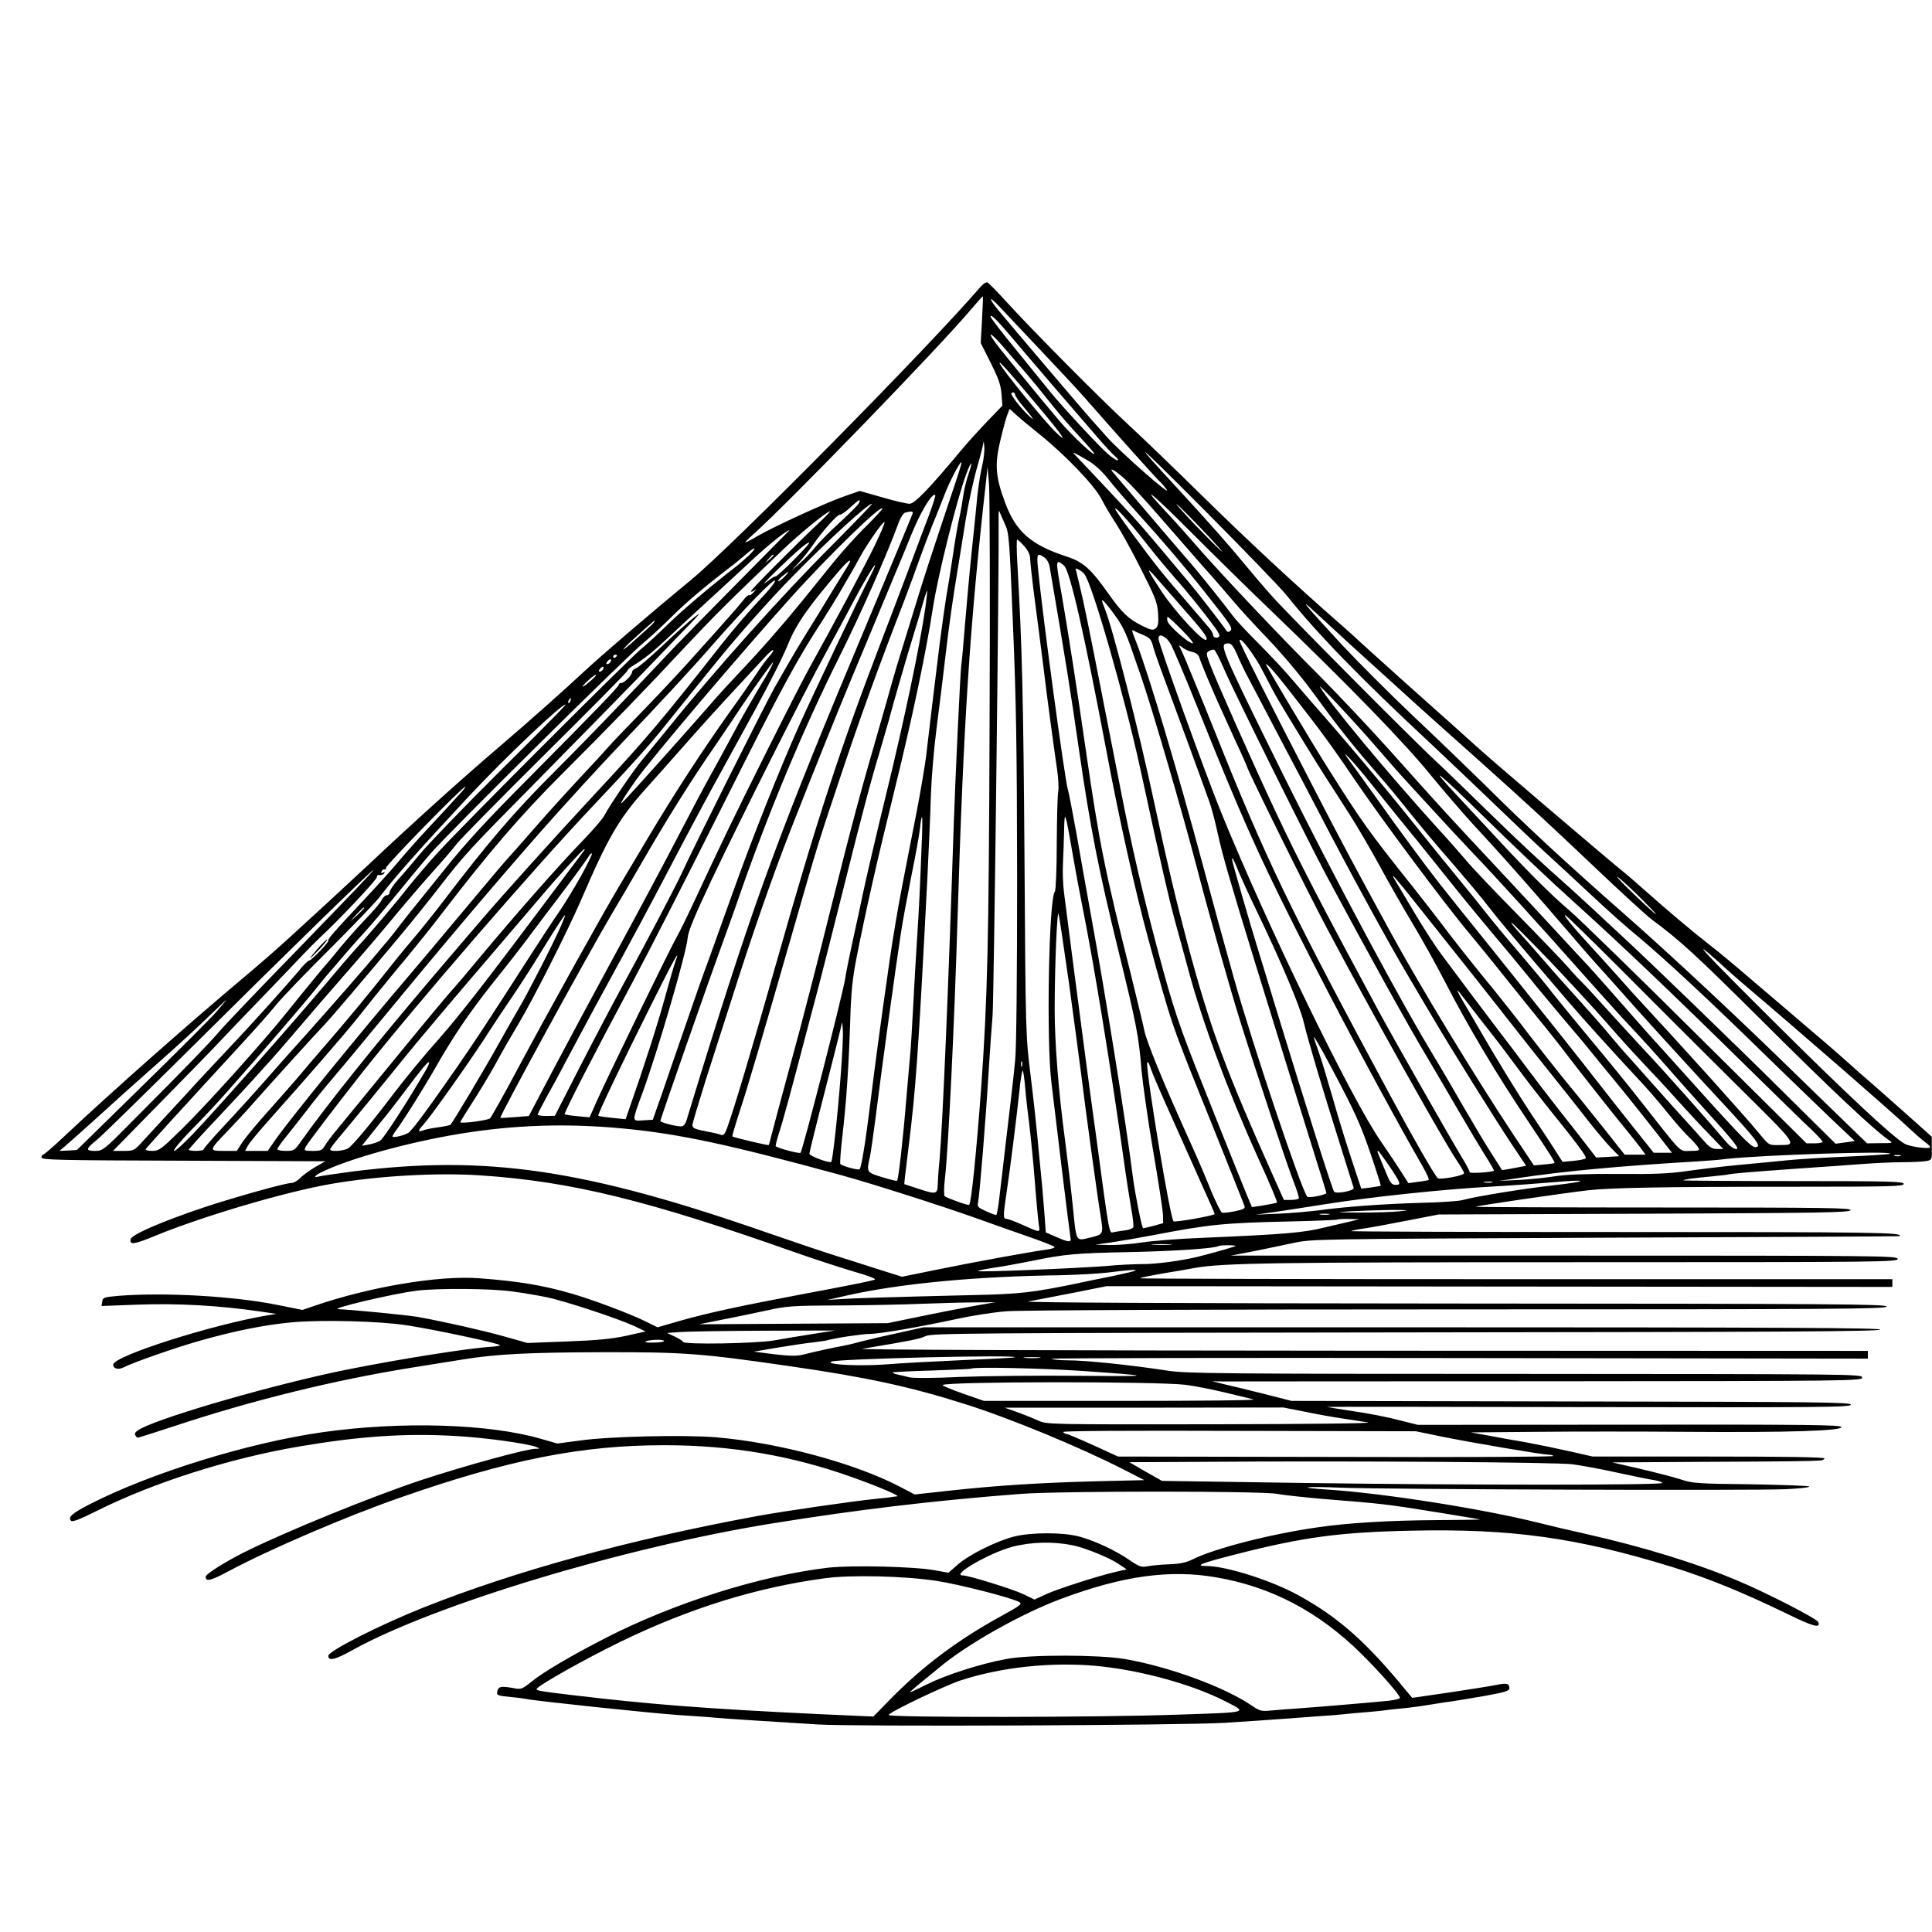 <?xml version="1.0" standalone="no"?>
<!DOCTYPE svg PUBLIC "-//W3C//DTD SVG 20010904//EN"
 "http://www.w3.org/TR/2001/REC-SVG-20010904/DTD/svg10.dtd">
<svg version="1.0" xmlns="http://www.w3.org/2000/svg"
 width="1024pt" height="1024pt" viewBox="0 0 1024 1024"
 preserveAspectRatio="xMidYMid meet">

<g transform="translate(0,1024) scale(0.1,-0.1)"
fill="#000000" stroke="none">
<path d="M5199 8722 c-278 -324 -1319 -1378 -1538 -1557 -196 -161 -474 -399
-566 -485 -94 -88 -296 -268 -445 -395 -203 -173 -471 -415 -715 -645 -44 -41
-129 -120 -190 -176 -60 -55 -153 -140 -205 -188 -52 -48 -162 -145 -245 -214
-309 -260 -690 -597 -946 -837 -61 -58 -116 -105 -120 -105 -5 0 -9 -7 -9 -15
0 -13 93 -15 753 -17 l752 -3 -55 -31 c-30 -18 -66 -44 -79 -58 -14 -14 -34
-26 -46 -26 -32 0 -293 -73 -460 -128 -232 -78 -389 -146 -393 -171 -5 -31 19
-27 133 20 254 104 688 232 930 274 247 43 567 61 795 45 479 -32 887 -133
1665 -408 94 -33 231 -78 305 -100 87 -25 128 -41 115 -45 -38 -11 -171 -37
-385 -77 -318 -60 -500 -99 -640 -139 l-125 -36 -65 32 c-86 42 -283 116 -395
148 -150 43 -274 64 -486 80 -213 16 -578 -45 -875 -147 l-61 -21 -129 26
c-233 47 -594 68 -844 49 -79 -7 -85 -9 -88 -30 l-4 -24 189 7 c214 8 434 -4
658 -37 l80 -12 -50 -8 c-299 -51 -815 -216 -815 -261 0 -22 28 -29 58 -13 49
25 274 104 402 140 183 52 338 83 483 97 159 15 474 7 617 -16 154 -24 490
-96 490 -105 0 -3 -19 -6 -43 -8 -124 -7 -499 -67 -777 -123 -369 -75 -941
-239 -1082 -310 -25 -13 -36 -24 -32 -34 4 -8 10 -15 14 -15 4 0 90 27 190 60
416 138 847 244 1255 310 105 17 231 37 281 45 172 28 349 37 734 38 433 1
527 -6 995 -74 404 -58 637 -108 930 -201 235 -74 609 -228 845 -349 l105 -54
-255 -6 c-298 -8 -524 -22 -779 -50 l-183 -20 -78 41 c-243 126 -644 234 -975
262 -168 14 -564 5 -720 -17 l-121 -16 -87 25 c-276 80 -741 94 -1157 35 -395
-56 -910 -216 -1233 -381 -97 -50 -119 -70 -100 -89 7 -7 51 10 134 52 302
151 706 280 1079 343 319 54 558 70 822 55 154 -8 385 -40 432 -59 19 -8 18
-9 -8 -9 -52 -2 -369 -89 -601 -165 -262 -87 -719 -273 -940 -383 -103 -52
-205 -116 -205 -130 0 -28 26 -22 123 30 215 115 625 291 907 389 577 202 962
278 1401 278 356 0 677 -55 1000 -171 137 -49 252 -98 234 -100 -5 0 -17 -2
-25 -3 -8 -2 -46 -6 -85 -10 -121 -12 -495 -66 -635 -92 -677 -125 -1277 -290
-1765 -484 -229 -91 -505 -231 -505 -256 0 -30 37 -21 128 30 432 240 1441
545 2222 671 458 74 863 122 1320 157 210 16 1278 16 1360 0 30 -6 141 -18
245 -27 315 -25 339 -28 605 -71 118 -19 219 -36 224 -37 4 -2 -97 -3 -226 -4
-248 -1 -481 -15 -640 -39 -250 -36 -544 -112 -659 -170 -33 -16 -66 -23 -119
-25 -40 -1 -92 -6 -114 -10 -37 -7 -46 -4 -99 32 -72 50 -182 102 -267 125
-87 23 -252 23 -345 0 -94 -24 -239 -96 -299 -149 l-49 -43 -71 13 c-107 20
-441 28 -566 14 -357 -42 -810 -184 -1175 -370 -187 -96 -332 -181 -399 -235
-47 -38 -54 -41 -91 -34 -66 12 -82 10 -88 -12 -7 -26 -4 -27 73 -35 36 -3 72
-8 80 -10 35 -9 658 -75 805 -85 88 -6 180 -12 205 -15 43 -4 241 -17 535 -35
192 -12 1949 -5 2160 9 94 6 233 15 310 21 77 6 174 13 215 16 41 2 91 7 110
9 19 2 69 7 110 10 41 3 86 8 100 10 14 2 54 7 90 10 36 3 103 12 150 20 47 8
103 16 125 19 22 3 97 16 168 28 105 19 127 26 127 40 0 25 -13 29 -67 18 -26
-6 -138 -23 -248 -40 l-200 -29 -30 36 c-213 260 -360 390 -570 506 -144 80
-386 157 -493 157 -64 0 -22 16 163 63 352 90 547 116 920 124 536 12 880 -36
1387 -192 190 -59 376 -135 611 -249 139 -68 178 -78 164 -43 -6 17 -270 153
-422 217 -219 93 -500 180 -810 250 -77 17 -192 44 -255 60 -293 73 -818 156
-1115 175 -169 11 -121 18 70 10 228 -9 2187 -16 2358 -8 70 3 127 9 127 14 0
4 -138 9 -307 12 -285 3 -313 5 -375 26 -37 12 -134 37 -215 56 l-148 34 490
3 c441 2 538 3 613 7 12 1 22 6 22 11 0 7 -211 10 -614 10 l-614 0 -128 29
c-71 16 -174 37 -229 47 -55 9 -143 25 -195 35 l-95 17 350 3 c193 2 548 2
790 0 542 -4 825 5 825 25 0 12 -160 14 -1122 13 l-1123 -1 -100 25 c-55 15
-163 36 -240 47 -77 12 -141 22 -142 23 -1 1 624 1 1388 -1 1232 -2 1389 -1
1389 13 0 13 -169 15 -1482 17 l-1483 3 -145 37 c-80 20 -174 43 -210 51 l-65
16 55 -1 c30 0 805 1 1723 1 1619 1 1667 2 1667 20 0 18 -51 18 -1787 19
-1593 0 -1799 2 -1893 17 -203 31 -434 55 -532 55 -40 0 -78 4 -85 8 -6 4 965
6 2158 4 l2169 -3 0 21 0 20 -2692 1 c-1633 1 -2671 5 -2638 10 253 42 309 53
335 67 28 16 224 17 2545 20 1994 2 2515 5 2515 15 0 9 -524 12 -2535 12
l-2535 0 -130 -29 c-71 -15 -161 -36 -200 -46 -38 -11 -83 -21 -100 -24 -36
-6 -143 -29 -205 -45 -35 -9 -70 -9 -155 1 l-110 14 130 22 c72 12 155 24 185
27 30 4 62 8 70 10 43 13 191 35 230 35 53 0 266 37 465 80 77 17 194 35 260
40 69 6 1076 10 2393 10 2013 0 2272 2 2272 15 0 13 -263 15 -2302 16 -1502 1
-2284 5 -2248 11 30 5 136 26 235 45 l180 36 2083 -2 2082 -2 0 20 0 21 -1997
0 c-1098 0 -1994 2 -1991 5 2 3 56 14 119 25 63 10 141 24 174 30 150 26 422
30 2038 30 1603 0 1688 1 1685 18 -3 16 -95 17 -1769 17 l-1766 0 116 22 c64
13 161 33 216 45 100 21 104 21 1655 28 855 3 1556 7 1558 8 22 20 -125 22
-1455 22 -801 0 -1454 2 -1452 5 3 2 34 9 70 14 35 5 138 24 229 42 l165 32
1090 4 c941 4 1090 6 1093 19 3 12 -129 14 -994 14 -549 0 -995 2 -993 4 5 5
458 71 594 87 124 14 392 19 1113 19 493 0 562 2 562 15 0 13 -72 15 -587 15
-322 0 -584 2 -582 4 5 5 64 13 154 21 39 4 77 8 85 10 20 5 99 12 365 31 121
8 274 19 340 24 66 5 163 10 216 10 53 0 111 3 128 6 31 6 31 7 30 68 l0 61
-140 125 c-77 69 -166 147 -197 174 -31 26 -77 67 -102 90 -25 23 -121 107
-215 186 -93 80 -235 201 -315 269 -80 69 -172 145 -205 170 -84 65 -235 192
-340 286 -49 44 -112 98 -140 120 -27 22 -110 92 -184 155 -74 63 -183 156
-241 205 -176 150 -300 257 -369 320 -36 33 -127 114 -201 180 -74 66 -137
122 -140 125 -3 3 -48 43 -100 90 -52 47 -117 106 -145 131 -27 26 -70 64 -94
85 -243 212 -502 453 -746 693 -132 130 -303 295 -380 366 -154 142 -514 505
-652 657 -48 53 -93 98 -99 101 -7 3 -22 -7 -35 -21z m6 -176 l-7 -124 52
-103 c41 -82 54 -117 58 -166 l5 -63 -79 -82 c-44 -46 -104 -112 -134 -148
-175 -210 -252 -290 -279 -290 -15 0 -80 15 -145 34 l-119 34 -86 -30 c-99
-35 -374 -161 -461 -212 -33 -20 -60 -33 -60 -30 0 2 17 19 37 37 172 151 988
993 1157 1194 34 40 63 72 65 73 2 0 0 -56 -4 -124z m310 -162 c94 -99 200
-213 236 -254 175 -200 378 -426 393 -439 9 -8 27 -28 39 -45 34 -48 -250 202
-318 280 -33 37 -67 75 -75 84 -16 16 -425 497 -497 584 -57 69 -54 83 5 20
26 -28 124 -132 217 -230z m-151 66 c39 -47 139 -163 221 -259 83 -96 184
-213 226 -262 41 -48 86 -97 100 -108 13 -11 19 -20 12 -21 -6 0 -29 15 -50
33 -43 36 -246 255 -308 332 -22 27 -102 125 -177 218 -76 92 -138 173 -138
179 0 16 33 -16 114 -112z m76 -190 c26 -30 85 -102 131 -160 46 -58 117 -139
157 -181 39 -42 72 -80 72 -84 0 -15 -120 98 -183 172 -100 118 -266 321 -320
389 -73 93 -56 95 24 2 39 -46 93 -108 119 -138z m71 -184 c124 -148 154 -194
83 -125 -56 54 -274 320 -294 360 -15 30 47 -39 211 -235z m-131 73 c0 -7 19
-35 43 -63 59 -70 68 -87 20 -40 -38 38 -83 96 -83 108 0 3 5 6 10 6 6 0 10
-5 10 -11z m130 -211 c139 -112 291 -271 328 -343 17 -33 51 -91 77 -130 25
-38 85 -146 132 -240 76 -150 87 -177 91 -235 3 -53 1 -68 -12 -80 -15 -12
-24 -10 -70 12 -75 37 -109 69 -185 177 -90 127 -131 163 -217 191 -190 62
-270 132 -327 287 -51 137 -56 201 -24 333 14 58 30 118 37 134 l11 29 32 -29
c18 -17 75 -64 127 -106z m1309 -853 c162 -203 389 -437 767 -789 82 -77 205
-194 274 -260 161 -155 289 -277 365 -346 33 -30 119 -109 190 -176 143 -133
191 -175 280 -249 140 -118 367 -329 680 -635 110 -107 258 -250 328 -317
l128 -121 -51 -7 -51 -7 -277 274 c-265 263 -725 707 -862 833 -35 33 -101 94
-145 135 -44 41 -99 91 -120 110 -146 129 -275 249 -450 420 -110 108 -229
223 -265 256 -110 101 -783 778 -866 872 -44 49 -108 124 -144 168 -88 107
-191 223 -340 385 -282 305 -254 284 115 -86 213 -214 413 -421 444 -460z
m-1613 688 c-8 -32 -20 -105 -26 -163 -5 -58 -19 -190 -30 -295 -11 -104 -26
-275 -35 -380 -8 -104 -17 -203 -20 -220 -5 -34 -31 -583 -40 -845 -29 -889
-58 -1574 -75 -1775 -6 -60 -10 -121 -10 -135 -1 -49 -10 -51 -95 -23 -44 14
-81 27 -82 27 -1 1 9 87 22 191 39 312 52 494 100 1425 8 162 17 365 19 450 3
85 16 243 30 350 14 107 37 294 51 415 14 121 39 297 55 390 15 94 38 233 50
310 13 77 38 193 56 258 19 65 35 128 36 140 1 12 3 3 5 -20 2 -22 -3 -67 -11
-100z m557 28 c39 -23 77 -57 115 -105 31 -39 97 -116 147 -171 138 -152 261
-297 366 -430 134 -169 144 -184 130 -198 -8 -8 -14 -8 -19 -2 -33 48 -160
211 -199 257 -26 31 -93 110 -147 175 -134 159 -135 160 -463 507 -12 13 5 5
70 -33z m-673 -38 c-4 -16 -47 -145 -95 -288 -48 -143 -104 -316 -125 -385
-21 -69 -58 -190 -83 -270 -25 -80 -52 -170 -60 -200 -8 -30 -40 -143 -71
-250 -92 -317 -139 -490 -255 -955 -60 -242 -133 -525 -161 -630 -93 -342
-132 -489 -148 -550 -8 -33 -16 -62 -18 -64 -3 -3 -182 39 -193 46 -1 1 15 57
37 125 47 142 117 381 296 1003 117 408 119 416 240 777 102 306 199 575 342
943 25 66 61 163 79 215 19 52 49 133 68 180 20 47 47 117 62 155 24 64 81
175 90 175 2 0 0 -12 -5 -27z m42 -40 c-11 -32 -23 -83 -27 -113 -4 -30 -13
-83 -21 -117 -8 -34 -23 -124 -34 -200 -11 -76 -27 -174 -35 -218 -7 -44 -23
-156 -35 -250 -29 -236 -59 -483 -71 -590 -6 -49 -28 -180 -49 -290 -22 -110
-57 -292 -79 -405 -22 -113 -51 -286 -65 -385 -50 -350 -76 -542 -101 -745
-27 -219 -49 -358 -59 -367 -7 -7 -95 17 -102 28 -3 5 2 69 10 141 22 185 34
368 42 608 5 167 12 232 35 350 51 257 105 496 202 890 90 364 166 725 202
960 26 170 129 583 178 712 28 74 35 67 9 -9z m113 -1318 c-4 -1160 -11 -1462
-45 -1935 -25 -340 -52 -605 -63 -616 -5 -5 -118 36 -130 46 -5 4 -4 50 2 101
17 144 49 798 66 1364 32 1057 66 1573 153 2340 l6 60 8 -90 c4 -49 6 -621 3
-1270z m718 1295 c30 -27 107 -111 173 -187 65 -75 171 -196 234 -268 64 -71
140 -159 170 -195 30 -36 111 -124 181 -197 69 -72 173 -195 230 -273 135
-185 212 -282 323 -410 51 -58 117 -136 148 -175 118 -147 166 -204 288 -345
69 -80 150 -176 179 -215 49 -64 157 -193 415 -494 97 -113 221 -250 379 -420
43 -45 113 -126 156 -180 43 -53 95 -112 116 -131 20 -19 41 -43 46 -52 9 -16
4 -18 -43 -18 -60 0 -34 -26 -263 265 -60 77 -177 221 -260 320 -82 99 -175
212 -205 250 -29 39 -106 131 -169 205 -64 74 -150 177 -191 230 -41 52 -114
142 -162 200 -48 58 -143 176 -212 262 -145 183 -400 485 -541 643 -11 13 -56
65 -100 116 -43 52 -127 141 -185 199 -58 58 -119 123 -135 145 -49 66 -185
236 -246 305 -45 52 -169 196 -387 453 -31 36 9 15 61 -33z m772 -695 c415
-399 714 -706 857 -884 50 -61 158 -187 213 -247 6 -6 51 -55 101 -110 100
-109 261 -293 399 -454 103 -120 130 -151 201 -229 28 -31 68 -76 90 -101 83
-95 345 -383 506 -556 213 -229 240 -264 201 -264 -24 0 -80 59 -498 525 -50
54 -103 115 -120 134 -100 114 -279 317 -285 321 -3 3 -62 66 -130 140 -68 74
-217 234 -330 355 -246 262 -309 331 -567 620 -108 121 -280 303 -382 406
-207 206 -537 556 -656 694 -43 50 -103 117 -134 150 -169 179 -112 138 91
-65 129 -129 328 -325 443 -435z m-1810 508 c-21 -54 -70 -186 -110 -293 -40
-107 -108 -285 -150 -395 -211 -550 -338 -939 -545 -1670 -137 -484 -230 -794
-266 -893 -12 -33 -20 -42 -33 -37 -9 4 -38 11 -66 16 -73 14 -85 19 -85 36 0
9 32 115 70 237 39 121 96 300 127 396 117 369 226 683 323 930 133 339 244
614 334 830 59 140 125 300 148 355 23 55 56 134 73 175 18 41 56 135 86 208
48 119 111 223 126 208 3 -2 -12 -49 -32 -103z m-374 58 c-6 -10 -52 -56 -102
-102 -51 -46 -108 -104 -128 -129 -20 -25 -56 -63 -81 -85 l-45 -39 41 44 c23
25 55 66 73 92 45 67 131 164 143 160 6 -1 30 15 54 38 48 44 60 50 45 21z
m1924 -251 c16 -19 -27 21 -94 90 -68 69 -132 139 -144 155 -23 33 194 -190
238 -245z m-2068 27 c-263 -263 -617 -658 -866 -967 -56 -69 -119 -145 -139
-170 -44 -52 -171 -239 -197 -289 -9 -19 -59 -77 -110 -130 -132 -136 -354
-388 -565 -641 -52 -63 -113 -135 -136 -160 -45 -51 -148 -175 -404 -488 -96
-118 -192 -234 -213 -260 -21 -25 -45 -58 -55 -74 -14 -25 -22 -28 -65 -28
-46 0 -47 1 -36 23 13 23 150 203 298 391 277 351 899 1070 1216 1406 199 210
307 330 386 429 105 131 253 314 299 370 105 128 276 320 379 424 190 194 401
387 423 387 4 0 -93 -100 -215 -223z m1676 4 c45 -58 111 -136 145 -175 58
-64 147 -174 214 -265 14 -20 24 -39 21 -43 -7 -13 -33 -9 -33 5 0 8 -8 23
-17 34 -10 12 -38 45 -63 74 -25 29 -63 74 -85 99 -95 109 -136 160 -231 288
-56 74 -109 149 -119 166 -24 45 68 -55 168 -183z m-1490 102 c-50 -48 -124
-131 -167 -183 -42 -52 -122 -151 -178 -220 -112 -137 -222 -262 -339 -385
-42 -44 -105 -113 -140 -154 -104 -120 -422 -476 -467 -521 -26 -27 6 27 68
114 87 122 554 671 829 977 197 218 465 479 478 465 3 -3 -35 -44 -84 -93z
m732 12 c23 -48 25 -69 44 -540 17 -395 21 -655 22 -1345 0 -510 -4 -895 -10
-955 -10 -103 -16 -156 -51 -450 -11 -93 -25 -216 -32 -272 -6 -57 -14 -103
-18 -103 -4 0 -29 9 -55 21 -42 19 -46 23 -41 47 8 35 42 455 56 692 6 102 16
237 21 300 7 90 35 2390 32 2630 -1 30 1 48 4 40 3 -8 15 -37 28 -65z m-980 8
c-130 -122 -365 -358 -365 -367 0 -4 8 -2 18 5 14 11 14 10 -2 -8 -10 -13 -22
-20 -26 -18 -4 3 -18 -9 -31 -27 -24 -31 -100 -117 -299 -338 -57 -63 -165
-178 -240 -255 -75 -77 -157 -162 -181 -190 -24 -27 -73 -81 -110 -120 -36
-38 -90 -97 -120 -130 -30 -33 -56 -62 -59 -65 -3 -3 -55 -61 -115 -130 -60
-69 -112 -127 -115 -130 -7 -6 -120 -139 -301 -356 -65 -78 -162 -194 -216
-257 -285 -334 -644 -775 -724 -889 l-40 -58 -60 0 -60 0 15 28 c8 15 63 81
123 148 178 199 382 434 443 510 14 17 61 75 104 130 44 54 121 149 172 209
50 61 134 165 185 232 254 331 419 522 640 743 250 250 426 431 663 685 146
155 221 230 505 501 90 86 235 204 250 204 3 0 -21 -26 -54 -57z m492 45 c-16
-42 -145 -350 -234 -563 -471 -1120 -598 -1466 -893 -2420 -34 -110 -66 -215
-71 -232 -7 -23 -17 -33 -30 -33 -29 0 -109 21 -109 29 0 9 260 753 320 916
28 77 72 198 96 269 153 440 340 889 531 1271 117 235 250 535 317 717 9 26
25 49 34 51 32 9 44 7 39 -5z m-201 -170 c-51 -105 -223 -427 -346 -648 -29
-52 -135 -259 -235 -460 -163 -326 -224 -452 -393 -815 -26 -55 -58 -120 -72
-145 -36 -62 -378 -765 -426 -874 l-39 -88 -64 6 c-35 3 -66 8 -68 10 -6 5
156 320 359 699 83 155 304 588 491 962 307 613 377 742 522 965 23 36 62 99
86 140 24 41 51 89 61 105 10 17 29 51 43 77 39 73 129 202 133 190 2 -6 -22
-61 -52 -124z m-711 -181 c-143 -144 -307 -312 -365 -372 -58 -61 -181 -192
-275 -290 -93 -98 -247 -256 -341 -350 -217 -216 -354 -376 -597 -695 -48 -63
-119 -151 -157 -196 -38 -44 -97 -116 -131 -160 -98 -124 -234 -289 -339 -409
-52 -60 -118 -137 -145 -170 -28 -33 -97 -111 -154 -175 -57 -63 -117 -136
-135 -162 l-31 -48 -68 0 c-82 0 -81 1 20 106 37 39 100 106 138 150 100 113
334 371 375 413 34 36 187 215 405 476 61 73 151 185 202 251 136 175 159 200
494 539 283 287 547 556 699 715 34 36 94 98 134 139 58 61 63 68 26 40 -24
-19 -99 -85 -165 -148 -66 -62 -130 -117 -142 -122 -13 -5 -23 -14 -23 -21 0
-16 -41 -58 -57 -58 -7 0 -13 -4 -13 -8 0 -11 -105 -120 -479 -497 -224 -225
-335 -346 -446 -485 -82 -102 -160 -199 -174 -216 -14 -17 -44 -55 -66 -84
-22 -29 -49 -63 -60 -76 -11 -12 -36 -42 -55 -65 -52 -63 -237 -275 -379 -434
-69 -77 -138 -153 -152 -170 -94 -108 -217 -244 -296 -328 -51 -55 -93 -103
-93 -108 0 -5 -18 -9 -40 -9 -22 0 -40 3 -40 6 0 3 66 77 148 163 81 86 186
199 232 251 96 106 100 111 206 235 86 101 132 154 295 341 63 72 141 164 174
204 94 114 192 228 266 310 37 41 83 95 102 120 20 25 230 239 468 475 239
237 434 434 434 439 0 5 12 16 26 25 64 39 109 75 176 138 40 37 136 127 214
198 79 72 190 175 248 229 81 76 181 156 196 156 0 0 -117 -118 -260 -263z
m1504 178 c20 -23 31 -46 31 -66 0 -16 11 -116 25 -222 14 -105 34 -263 45
-349 20 -168 53 -410 73 -548 7 -47 9 -98 6 -115 -4 -16 -7 -140 -8 -276 0
-139 -5 -249 -10 -255 -32 -32 -46 -793 -18 -1014 8 -69 34 -278 56 -465 23
-187 43 -348 45 -357 6 -24 -11 -23 -76 6 l-55 24 -7 97 c-4 53 -9 113 -11
134 -2 20 -11 113 -20 206 -8 94 -27 269 -42 390 -27 219 -27 222 -33 1165 -6
840 -12 1104 -38 1558 -4 67 -4 122 -1 122 4 0 21 -16 38 -35z m-1224 -75
c-49 -49 -91 -87 -94 -85 -2 3 -25 -11 -50 -31 -25 -20 -3 6 50 57 104 102
171 159 178 153 3 -3 -35 -45 -84 -94z m-234 28 c-18 -17 -47 -43 -65 -57
-142 -110 -286 -232 -366 -310 -52 -51 -115 -109 -140 -129 -63 -51 -954 -943
-1076 -1077 -55 -60 -126 -144 -159 -185 -66 -85 -208 -252 -271 -320 -23 -25
-95 -108 -160 -186 -181 -215 -607 -697 -714 -807 -52 -54 -96 -93 -98 -87 -3
7 40 58 95 114 55 55 140 146 189 202 174 196 402 460 469 544 37 47 71 87 74
90 3 3 29 32 56 65 28 33 82 95 122 138 40 44 116 134 170 200 54 67 137 167
184 222 98 113 1043 1048 1132 1120 32 26 100 89 150 139 78 77 171 156 324
273 15 12 46 37 68 56 49 43 61 39 16 -5z m129 -1 c0 -2 -10 -12 -22 -23 l-23
-19 19 23 c18 21 26 27 26 19z m1436 -12 c12 -8 24 -29 27 -47 78 -454 115
-685 156 -973 60 -414 104 -637 210 -1069 93 -379 107 -448 121 -626 7 -74 34
-268 62 -430 28 -162 51 -315 52 -339 l1 -44 -50 -14 c-27 -7 -53 -13 -56 -13
-7 0 -43 182 -55 275 -32 260 -150 994 -219 1370 -24 132 -60 334 -80 450 -21
115 -41 219 -45 230 -14 37 -135 927 -159 1178 -7 71 -2 79 35 52z m-1043 -45
c-10 -16 -48 -78 -84 -137 -36 -60 -103 -169 -149 -243 -46 -74 -115 -194
-155 -265 -64 -116 -431 -850 -490 -980 -30 -66 -200 -390 -310 -590 -48 -88
-150 -281 -226 -429 l-138 -270 -45 -1 c-25 0 -46 3 -46 8 0 4 20 42 43 85 24
42 75 136 112 207 38 72 109 204 158 295 215 394 271 499 392 730 127 242 192
364 295 550 101 184 124 226 167 305 82 153 131 250 163 328 43 104 109 197
274 389 46 53 67 63 39 18z m1146 3 c32 -27 107 -357 230 -1008 62 -331 149
-721 214 -960 133 -488 116 -437 349 -1015 87 -217 161 -402 164 -412 5 -13
-5 -18 -51 -28 -31 -6 -62 -10 -68 -7 -7 3 -33 56 -59 118 -25 63 -66 159 -91
214 -107 238 -142 318 -196 450 -32 77 -61 158 -65 180 -4 22 -37 157 -72 300
-140 559 -167 695 -239 1190 -43 301 -100 667 -129 830 -32 179 -32 185 13
148z m-1028 -60 c-48 -90 -295 -610 -373 -783 -105 -234 -257 -617 -352 -885
-47 -132 -106 -296 -131 -365 -26 -69 -80 -222 -120 -340 -41 -118 -97 -280
-124 -360 l-51 -145 -51 -3 c-61 -4 -61 -11 -5 142 82 223 235 748 241 826 2
32 37 117 126 305 156 329 487 988 609 1210 51 94 113 208 137 255 57 108 117
209 121 205 2 -2 -10 -30 -27 -62z m1136 15 c42 -51 214 -651 298 -1038 114
-525 148 -673 181 -795 20 -71 51 -188 71 -260 76 -284 215 -657 368 -995 71
-156 107 -242 103 -244 -5 -4 -132 -26 -133 -23 -4 6 -139 341 -250 621 -137
343 -166 428 -250 745 -81 304 -138 551 -194 839 -147 753 -174 888 -201 1012
-17 74 -33 143 -36 153 -5 16 -3 17 13 8 11 -5 24 -16 30 -23z m503 -159 c131
-149 154 -179 143 -190 -14 -14 -162 145 -233 251 -76 114 -91 146 -38 85 24
-27 81 -93 128 -146z m-2090 146 c-13 -14 -28 -25 -34 -25 -6 0 3 11 19 25 39
31 45 32 15 0z m-137 -128 c-48 -51 -135 -152 -193 -225 -325 -413 -399 -502
-685 -809 -209 -225 -478 -524 -584 -648 -57 -66 -176 -205 -265 -310 -308
-362 -569 -688 -706 -882 -28 -40 -34 -43 -75 -43 -25 0 -45 4 -45 9 0 5 19
33 43 62 24 30 74 93 111 141 37 49 97 123 134 166 37 43 135 161 219 263 355
431 625 751 886 1048 130 147 299 332 431 471 203 213 373 396 485 525 169
192 325 353 329 337 2 -7 -36 -55 -85 -105z m881 -42 c-30 -205 -112 -595
-206 -980 -55 -225 -110 -462 -123 -525 -13 -63 -38 -178 -55 -255 -17 -77
-35 -167 -40 -200 -11 -76 -226 -915 -237 -925 -7 -6 -120 24 -132 35 -1 2 6
32 17 67 21 63 59 203 147 538 25 96 57 216 70 265 13 50 69 270 124 490 102
408 149 584 195 735 14 47 34 117 45 155 27 103 97 344 136 470 19 61 41 136
50 169 9 32 18 57 19 55 2 -2 -3 -44 -10 -94z m1095 -220 c23 -66 44 -127 47
-135 61 -176 221 -725 294 -1005 66 -255 177 -646 231 -820 90 -287 257 -789
288 -865 16 -41 27 -78 25 -82 -3 -4 -22 -8 -42 -8 l-37 0 -44 98 c-269 600
-345 806 -468 1265 -64 243 -104 410 -174 737 -86 402 -223 938 -265 1038 -25
60 -15 55 45 -25 47 -63 67 -101 100 -198z m1151 35 c58 -53 155 -141 215
-195 61 -55 115 -104 121 -110 10 -10 158 -142 371 -332 256 -230 334 -302
582 -537 145 -138 287 -268 315 -289 152 -113 226 -180 594 -546 356 -355 587
-572 662 -623 25 -17 24 -17 -44 -17 l-70 -1 -90 87 c-50 48 -174 169 -276
268 -301 295 -680 649 -916 856 -315 277 -528 474 -748 693 -89 87 -259 251
-379 364 -119 113 -288 282 -375 375 -197 213 -237 262 -141 172 41 -38 122
-113 179 -165z m-885 70 c38 -38 64 -70 57 -70 -22 0 -129 94 -134 118 -3 12
-2 22 1 22 4 0 38 -31 76 -70z m-2799 41 c-3 -5 -43 -42 -88 -82 -45 -41 -78
-68 -74 -60 5 7 25 28 45 46 124 112 129 116 117 96z m2592 -66 c36 -15 44
-24 53 -59 6 -23 24 -75 39 -116 38 -101 236 -641 260 -710 11 -30 32 -109 46
-175 25 -113 63 -244 197 -680 106 -344 269 -871 323 -1042 30 -94 54 -173 54
-176 0 -10 -93 -28 -101 -20 -29 29 -294 818 -389 1158 -51 181 -110 397 -166
605 -126 471 -289 1017 -350 1172 -27 68 -27 71 -16 66 4 -3 26 -13 50 -23z
m146 -47 c14 -24 76 -171 139 -328 238 -593 318 -772 523 -1180 218 -433 491
-943 677 -1267 20 -35 33 -64 29 -67 -4 -2 -29 -7 -57 -10 l-50 -7 -37 58
c-20 32 -69 105 -109 163 -157 226 -604 1146 -849 1750 -85 209 -330 889 -330
916 0 31 40 13 64 -28z m488 -143 c28 -55 65 -125 83 -155 71 -119 199 -328
251 -409 31 -47 87 -135 126 -196 39 -60 111 -184 161 -275 49 -91 129 -230
177 -310 48 -80 123 -215 167 -300 115 -225 276 -496 439 -738 118 -177 147
-222 143 -226 -2 -2 -28 -6 -57 -8 l-52 -5 -104 156 c-207 312 -493 783 -651
1071 -199 365 -255 469 -413 775 -230 444 -392 767 -392 779 0 29 77 -72 122
-159z m-136 88 c13 -32 35 -78 48 -103 13 -25 48 -92 79 -150 30 -58 93 -177
139 -265 47 -88 122 -232 168 -320 158 -305 370 -694 475 -870 39 -66 97 -165
130 -220 87 -149 326 -532 415 -666 l79 -118 -27 -5 c-15 -3 -44 -8 -64 -12
l-37 -6 -53 84 c-30 45 -99 162 -155 258 -55 96 -118 204 -140 240 -182 297
-546 977 -815 1520 -334 676 -340 690 -287 690 15 0 26 -15 45 -57z m-239 12
c21 -4 34 -14 39 -28 7 -26 75 -187 112 -267 14 -30 51 -113 83 -183 33 -70
59 -130 59 -132 0 -13 322 -666 423 -855 229 -432 611 -1116 689 -1232 21 -31
38 -61 38 -66 0 -13 -129 -37 -140 -26 -21 22 -128 209 -252 439 -527 977
-658 1249 -930 1930 -33 82 -82 204 -110 270 -43 106 -58 141 -77 180 -2 6 4
3 15 -6 10 -9 33 -20 51 -24z m-2239 -23 c-14 -15 -46 -58 -71 -97 -26 -38
-85 -124 -133 -190 -149 -209 -295 -433 -441 -678 -53 -89 -122 -205 -153
-257 -88 -147 -382 -677 -535 -963 -75 -141 -142 -260 -148 -265 -17 -11 -157
-29 -157 -20 0 4 29 51 64 105 35 54 90 145 122 203 31 58 87 155 123 215 84
142 256 483 331 655 141 328 199 428 336 582 38 42 132 148 209 235 76 87 196
219 265 293 69 74 143 154 165 178 21 23 41 40 43 37 3 -3 -6 -18 -20 -33z
m2412 -73 c47 -110 437 -895 540 -1089 215 -401 432 -794 535 -965 39 -66 113
-192 164 -280 51 -88 115 -195 142 -238 28 -44 49 -80 47 -82 -9 -8 -128 -16
-128 -8 0 5 -16 36 -36 69 -57 93 -368 639 -449 789 -305 566 -420 789 -545
1055 -124 264 -311 685 -346 777 -22 58 -22 63 -6 72 9 6 22 9 27 7 6 -1 30
-49 55 -107z m-3220 77 c0 -3 -4 -8 -10 -11 -5 -3 -10 -1 -10 4 0 6 5 11 10
11 6 0 10 -2 10 -4z m-35 -35 c-3 -6 -11 -11 -17 -11 -6 0 -6 6 2 15 14 17 26
13 15 -4z m849 -33 c-9 -18 -40 -71 -69 -118 -28 -47 -86 -148 -127 -225 -41
-77 -96 -178 -122 -224 -26 -46 -105 -195 -176 -332 -71 -137 -219 -414 -329
-616 -110 -202 -258 -478 -329 -613 l-129 -245 -74 -6 c-41 -3 -75 -5 -77 -4
-7 6 462 863 593 1085 38 63 108 183 155 265 135 234 260 433 375 600 26 39
74 108 105 155 31 47 63 95 71 106 42 64 143 204 146 204 2 0 -4 -15 -13 -32z
m2723 -85 c27 -33 91 -117 144 -185 53 -67 154 -208 224 -313 145 -214 495
-684 618 -828 24 -29 111 -135 192 -237 82 -102 176 -219 210 -260 33 -41 90
-113 125 -160 66 -86 241 -308 309 -390 20 -25 50 -62 65 -82 l28 -38 -55 0
-56 0 -101 128 c-56 70 -118 147 -138 172 -21 25 -66 81 -102 125 -36 44 -110
139 -165 210 -54 72 -137 177 -184 235 -108 131 -211 261 -289 365 -34 44
-100 130 -148 190 -231 290 -265 337 -447 626 -85 134 -327 540 -327 548 0 10
49 -44 97 -106z m-3612 78 c-3 -6 -11 -11 -17 -11 -6 0 -6 6 2 15 14 17 26 13
15 -4z m-66 -61 c-47 -41 -57 -38 -11 4 20 19 39 32 41 30 3 -2 -11 -18 -30
-34z m4167 -351 c59 -68 134 -154 168 -190 33 -37 104 -113 156 -170 52 -57
138 -149 190 -204 117 -122 350 -378 564 -620 88 -99 187 -209 220 -245 135
-144 184 -199 255 -280 41 -47 113 -128 160 -180 187 -206 214 -240 193 -240
-11 0 -33 15 -49 33 -97 115 -334 382 -438 492 -67 72 -166 180 -220 240 -55
61 -107 117 -116 125 -9 8 -41 42 -69 75 -29 33 -150 159 -269 280 -119 121
-239 247 -266 280 -28 33 -97 112 -155 175 -258 284 -578 669 -624 750 -15 26
188 -191 300 -321z m-4273 246 c-3 -9 -8 -14 -10 -11 -3 3 -2 9 2 15 9 16 15
13 8 -4z m-365 -364 c-189 -188 -379 -385 -423 -437 -44 -53 -100 -119 -125
-146 -25 -28 -45 -58 -45 -67 0 -9 -7 -16 -15 -16 -8 0 -20 -11 -27 -25 -6
-14 -46 -61 -89 -105 -42 -44 -100 -110 -130 -146 -29 -36 -59 -72 -66 -80
-13 -13 -134 -160 -213 -259 -121 -152 -430 -496 -559 -622 -112 -110 -123
-118 -159 -118 -21 0 -37 4 -35 9 3 7 165 185 523 574 61 66 136 151 167 189
31 39 159 172 284 296 125 125 243 248 263 274 91 118 204 245 471 532 197
211 506 504 518 491 2 -2 -151 -157 -340 -344z m4614 -81 c55 -69 164 -203
242 -299 77 -96 179 -222 225 -280 47 -58 126 -154 175 -212 50 -59 134 -160
186 -224 52 -65 138 -167 190 -229 52 -61 113 -133 135 -161 22 -27 80 -99
131 -160 75 -91 200 -248 287 -361 l19 -24 -49 0 -48 0 -106 133 c-58 72 -143
181 -190 241 -93 120 -237 301 -563 708 -121 150 -243 302 -271 338 -65 82
-220 291 -354 480 -57 80 -116 161 -130 180 -60 82 24 -8 121 -130z m1068
-619 c244 -220 508 -471 920 -876 157 -154 311 -305 343 -334 31 -30 57 -58
57 -63 0 -4 -19 -8 -42 -8 l-43 0 -585 580 c-322 320 -623 613 -670 653 -93
78 -234 219 -398 397 -59 63 -147 157 -195 209 -174 186 -105 131 144 -114
140 -138 351 -338 469 -444z m-5916 557 c-26 -29 -96 -105 -155 -168 -59 -63
-133 -147 -165 -186 -33 -39 -116 -131 -186 -205 -139 -148 -186 -201 -178
-205 7 -4 -89 -104 -99 -104 -5 0 -22 -15 -38 -33 -81 -97 -273 -310 -403
-447 -80 -85 -171 -182 -200 -215 -30 -33 -84 -91 -120 -130 -36 -38 -88 -96
-117 -127 -52 -57 -52 -58 -108 -58 l-56 0 243 248 c134 136 282 288 328 337
47 50 150 158 230 240 80 83 168 175 196 205 28 30 71 73 95 96 113 105 309
314 307 326 -2 7 4 12 14 10 9 -1 20 3 24 9 5 8 3 9 -6 4 -8 -5 -11 -3 -8 6 3
8 11 13 17 11 7 -1 10 2 6 7 -5 10 406 431 421 431 4 0 -15 -24 -42 -52z
m3261 -303 c14 -82 37 -206 51 -275 60 -297 149 -840 219 -1340 14 -102 33
-222 41 -268 9 -46 13 -89 11 -96 -3 -7 -25 -16 -49 -18 -23 -3 -49 -7 -57 -9
-23 -6 -20 -22 -95 536 -36 259 -54 397 -121 910 -19 149 -39 306 -45 350 -6
44 -9 116 -6 160 2 44 5 123 6 175 2 112 6 101 45 -125z m-800 48 c-9 -236
-15 -358 -25 -508 -5 -77 -14 -234 -20 -350 -6 -115 -13 -230 -16 -255 -2 -25
-11 -128 -20 -230 -17 -211 -42 -431 -49 -438 -2 -3 -38 6 -80 19 -82 25 -83
26 -65 104 5 22 18 114 30 205 32 258 107 803 135 985 8 55 33 188 54 295 22
107 43 223 47 258 3 34 8 62 11 62 2 0 2 -66 -2 -147z m-1792 -35 c-5 -7 -116
-155 -246 -328 -278 -371 -414 -545 -517 -662 -89 -100 -179 -210 -241 -291
-118 -156 -215 -273 -242 -292 -22 -16 -97 -21 -97 -7 0 5 21 32 46 62 51 60
272 330 349 426 66 82 267 320 484 573 97 113 203 237 235 275 77 92 226 256
233 256 3 0 1 -6 -4 -12z m-13 -130 c-35 -62 -86 -146 -114 -187 -28 -40 -92
-137 -142 -215 -251 -391 -305 -472 -401 -611 -157 -226 -237 -334 -258 -349
-22 -14 -85 -29 -85 -19 0 3 10 20 23 37 36 48 144 220 210 336 94 164 175
283 293 432 110 138 153 193 220 283 21 28 93 124 161 213 68 90 128 173 134
184 6 11 13 17 16 14 3 -3 -23 -56 -57 -118z m3485 22 c15 -36 56 -126 92
-200 134 -279 233 -512 253 -598 23 -97 99 -352 197 -662 35 -113 66 -210 68
-216 4 -15 -93 -34 -104 -20 -10 13 -140 423 -311 981 -28 94 -69 226 -90 295
-49 159 -140 474 -140 485 0 15 8 1 35 -65z m-4631 -42 c-26 -29 -199 -208
-383 -398 -185 -190 -361 -374 -391 -410 -57 -66 -175 -188 -453 -467 -158
-160 -162 -163 -204 -163 -51 0 -49 11 10 58 23 18 267 257 542 530 452 449
914 900 924 901 2 1 -18 -23 -45 -51z m5577 -134 c57 -72 154 -193 214 -269
61 -76 146 -184 190 -240 161 -205 212 -270 310 -392 55 -68 137 -172 183
-231 46 -59 104 -128 129 -154 l45 -46 -61 -4 -61 -3 -54 70 c-30 39 -93 120
-141 180 -48 61 -123 159 -168 219 -45 61 -115 153 -155 205 -85 112 -221 293
-304 405 -32 43 -98 145 -145 225 -48 80 -93 157 -102 171 -26 44 9 4 120
-136z m1174 47 c52 -52 94 -95 92 -97 -1 -2 -52 44 -112 102 -61 58 -102 101
-93 97 9 -4 60 -50 113 -102z m-6755 -64 c0 -2 -17 -19 -37 -38 l-38 -34 34
38 c33 34 41 42 41 34z m3735 -392 c25 -181 54 -400 65 -485 26 -211 87 -656
104 -757 15 -94 14 -96 -54 -112 -80 -19 -74 -30 -94 167 -10 97 -29 258 -42
357 -33 243 -54 510 -54 681 0 232 13 542 21 509 4 -16 28 -178 54 -360z
m-2690 301 c-43 -98 -173 -352 -223 -437 -27 -46 -73 -127 -102 -179 -79 -143
-253 -434 -263 -442 -6 -3 -35 -9 -65 -13 -31 -4 -66 -11 -79 -16 -29 -11 -29
-2 1 30 35 38 226 306 324 456 46 72 114 174 151 228 36 53 93 141 126 195 93
151 145 232 150 232 2 0 -7 -24 -20 -54z m5605 -223 c152 -153 424 -424 604
-603 355 -351 346 -338 241 -339 -50 -1 -50 0 -102 63 -71 87 -408 461 -603
671 -36 38 -99 108 -140 155 -41 46 -110 122 -153 169 -91 99 -142 161 -131
161 4 0 132 -125 284 -277z m-372 40 c104 -109 242 -259 307 -333 64 -74 154
-173 199 -220 45 -47 126 -134 180 -195 55 -60 131 -143 170 -182 l70 -73 -32
0 c-27 0 -41 9 -70 42 -20 23 -60 67 -88 98 -28 30 -109 120 -180 200 -70 80
-137 154 -147 165 -10 11 -51 58 -90 105 -39 47 -115 132 -167 190 -53 58
-135 150 -182 205 -48 55 -106 121 -131 148 -24 26 -40 47 -36 47 4 0 93 -89
197 -197z m906 -16 c44 -41 95 -85 111 -99 344 -292 796 -686 905 -788 30 -28
65 -58 78 -67 12 -8 22 -19 22 -23 0 -12 -102 1 -133 17 -56 28 -308 263 -692
645 -372 370 -469 474 -291 315z m-5534 7 c-6 -16 -31 -101 -55 -189 -38 -140
-115 -379 -187 -583 l-22 -64 -71 7 c-38 4 -72 9 -74 11 -5 5 117 261 277 581
123 247 162 317 132 237z m4182 -198 c18 -24 71 -92 118 -152 47 -59 119 -154
160 -210 41 -56 111 -147 155 -202 175 -217 217 -274 209 -282 -5 -4 -34 -10
-66 -13 l-56 -5 -34 53 c-18 29 -72 111 -119 181 -75 112 -211 334 -291 474
-14 25 -47 80 -72 123 -25 42 -44 77 -41 77 3 0 19 -20 37 -44z m-6611 -64
c-27 -33 -206 -211 -397 -398 l-346 -339 -46 -3 -47 -2 25 21 c29 24 257 229
340 305 30 27 111 99 180 160 68 60 172 155 230 211 58 56 107 102 108 103 2
0 -19 -26 -47 -58z m3304 -352 c-16 -213 -42 -440 -49 -448 -9 -9 -116 31
-116 43 0 7 38 162 85 343 47 182 86 339 87 349 1 10 3 -4 5 -32 3 -27 -3
-142 -12 -255z m2597 60 c130 -244 160 -311 213 -467 31 -91 55 -166 53 -168
-2 -1 -26 -5 -53 -9 l-50 -6 -52 157 c-29 87 -75 237 -102 333 -28 96 -59 200
-70 230 -10 30 -22 64 -26 75 -11 32 27 -32 87 -145z m-1635 -2 c-3 -7 -5 -2
-5 12 0 14 2 19 5 13 2 -7 2 -19 0 -25z m-3163 -25 c-86 -149 -220 -357 -238
-368 -12 -8 -38 -17 -60 -21 l-38 -7 47 59 c26 33 63 79 83 103 20 25 63 81
97 126 88 117 119 155 128 155 5 0 -3 -21 -19 -47z m3845 15 c5 -18 44 -109
86 -203 42 -93 101 -226 132 -295 30 -69 71 -158 89 -199 19 -41 33 -75 32
-76 -12 -10 -212 -45 -218 -38 -18 19 -139 745 -140 836 0 18 10 4 19 -25z
m-665 -105 c4 -49 14 -137 22 -197 7 -59 21 -194 29 -300 8 -105 18 -208 21
-229 7 -42 12 -43 -100 7 -32 14 -65 26 -72 26 -18 0 -17 18 1 138 19 126 53
397 68 539 6 61 14 110 18 108 3 -3 9 -44 13 -92z m-2134 -214 c298 -28 564
-85 1160 -248 164 -45 540 -165 735 -235 72 -26 190 -68 263 -93 72 -25 132
-49 132 -53 0 -4 -19 -10 -42 -13 -82 -11 -385 -66 -575 -105 l-192 -39 -118
37 c-65 21 -165 53 -223 71 -58 18 -225 74 -372 125 -967 337 -1487 414 -2198
325 -90 -12 -172 -24 -182 -27 -27 -8 -21 4 10 20 139 71 460 161 741 207 289
47 563 56 861 28z m4060 -194 c66 -98 68 -105 37 -105 -22 0 -29 10 -58 82
-19 45 -35 86 -37 90 -2 4 -1 8 2 8 3 0 28 -34 56 -75z m2658 60 c-3 -3 -104
-10 -224 -15 -121 -5 -266 -14 -324 -20 -58 -6 -175 -17 -260 -25 -85 -8 -207
-23 -270 -32 -89 -13 -171 -17 -360 -15 -168 1 -273 -3 -335 -12 -49 -8 -137
-17 -195 -20 l-105 -5 95 14 c252 38 533 64 965 90 50 3 113 8 140 12 198 22
890 44 873 28z m55 -12 c-7 -2 -21 -2 -30 0 -10 3 -4 5 12 5 17 0 24 -2 18 -5z
m-1836 -155 c-156 -17 -419 -60 -487 -79 -19 -5 -114 -12 -210 -14 -207 -6
-405 -20 -550 -40 -58 -7 -157 -16 -220 -18 l-115 -5 100 14 c55 8 183 28 285
44 229 36 612 77 870 91 107 6 254 17 325 23 187 17 189 5 2 -16z m-329 15
c-10 -2 -28 -2 -40 0 -13 2 -5 4 17 4 22 1 32 -1 23 -4z m-488 -153 c-36 -4
-130 -7 -210 -7 -136 1 -139 1 -50 7 52 3 147 6 210 7 100 0 106 -1 50 -7z
m-377 -17 c-13 -2 -33 -2 -45 0 -13 2 -3 4 22 4 25 0 35 -2 23 -4z m122 -35
c-22 -5 -87 -20 -145 -34 -112 -28 -214 -36 -630 -54 -135 -5 -285 -17 -335
-25 -49 -8 -126 -14 -170 -14 l-80 2 85 12 c47 7 146 24 220 38 303 58 373 65
725 73 138 3 252 8 254 10 2 2 29 4 60 3 l56 -1 -40 -10z m-962 -125 c-23 -2
-64 -2 -90 0 -26 2 -7 3 42 3 50 0 71 -1 48 -3z m346 -7 c-4 -4 -138 -42 -204
-58 -89 -21 -214 -38 -290 -38 -44 0 -129 -4 -190 -10 -149 -12 -675 -34 -681
-27 -3 2 32 10 78 17 46 6 137 23 203 36 178 37 234 42 533 48 239 5 448 20
461 32 2 2 25 4 49 4 25 0 43 -2 41 -4z m-530 -130 c-3 -3 -58 -16 -124 -30
-66 -13 -154 -31 -195 -40 -222 -46 -298 -55 -535 -60 -452 -11 -620 -16 -700
-21 l-80 -5 110 25 c284 63 682 100 1125 106 85 2 198 8 250 14 110 14 155 17
149 11z m-3304 -111 c55 -7 136 -21 180 -30 95 -19 373 -111 464 -152 l63 -30
-103 -23 c-79 -17 -155 -24 -314 -30 l-210 -8 -120 34 c-110 31 -317 78 -460
104 -58 10 -358 39 -420 41 -56 1 280 81 413 98 109 14 397 12 507 -4z m2430
-80 c-71 -13 -200 -38 -285 -56 l-155 -32 -500 -3 -500 -3 125 25 c69 13 175
36 237 49 103 23 135 25 390 26 153 1 350 5 438 9 88 3 210 7 270 7 l110 1
-130 -23z m-835 -145 c-63 -10 -155 -25 -204 -34 -92 -17 -486 -24 -486 -8 0
4 -19 16 -42 27 l-42 20 69 5 c39 3 239 6 445 7 l375 1 -115 -18z m-790 -38
c0 -4 -26 -8 -57 -8 -38 -1 -51 2 -38 7 26 10 95 11 95 1z m1859 -86 c-2 -2
-128 -9 -279 -15 -151 -7 -329 -16 -395 -22 -140 -11 -329 -3 -299 14 27 15
988 38 973 23z m129 -3 c-21 -2 -55 -2 -75 0 -21 2 -4 4 37 4 41 0 58 -2 38
-4z m223 -69 c394 -27 392 -30 -11 -26 -217 2 -501 -1 -631 -6 -144 -7 -249
-7 -270 -2 -19 5 -47 12 -63 15 -15 3 -26 8 -24 11 3 2 97 7 209 10 112 4 206
8 208 10 11 10 380 2 582 -12z m555 -74 c44 -6 134 -23 200 -39 65 -16 136
-33 158 -38 22 -5 -269 -8 -695 -8 l-734 0 -112 39 c-62 22 -110 42 -107 45
19 19 1130 20 1290 1z m638 -144 c66 -14 155 -29 196 -35 41 -6 100 -15 130
-20 33 -5 -290 -9 -823 -10 -878 -1 -878 -1 -925 20 -26 12 -76 32 -112 45
l-65 23 739 0 738 1 122 -24z m716 -130 c163 -33 536 -96 567 -96 12 0 24 -3
26 -7 3 -5 -515 -7 -1151 -5 l-1156 2 -131 60 c-73 33 -137 60 -143 60 -6 0
-13 4 -17 10 -4 6 335 8 932 6 l938 -2 135 -28z m695 -147 c44 -6 150 -25 235
-44 85 -18 174 -37 198 -40 23 -4 42 -10 42 -15 0 -12 -1036 -12 -1898 0
l-753 11 -87 49 -86 50 390 2 c775 6 1878 -2 1959 -13z m-2646 -430 c65 -14
191 -65 239 -98 l44 -29 -54 -12 c-99 -23 -304 -89 -370 -118 l-65 -30 -60 29
c-54 26 -290 99 -320 99 -65 0 139 118 260 151 102 27 220 30 326 8z m756
-169 c293 -50 544 -182 770 -405 101 -100 205 -219 205 -234 0 -5 -26 -11 -57
-15 -74 -8 -372 -33 -483 -41 -47 -3 -111 -8 -142 -11 -51 -5 -61 -3 -100 24
-146 100 -440 208 -677 249 -136 23 -501 24 -627 0 -136 -25 -317 -83 -418
-133 -48 -24 -90 -44 -93 -44 -3 0 18 19 47 43 29 23 76 62 104 85 146 124
439 290 656 370 323 120 570 154 815 112z m-1480 -19 c121 -19 392 -88 437
-112 18 -10 6 -19 -98 -76 -228 -125 -414 -265 -582 -436 l-93 -95 -292 13
c-603 29 -888 51 -1307 101 -169 20 -191 24 -185 33 12 21 260 160 445 250
365 177 718 287 1082 336 139 19 422 12 593 -14z m850 -451 c228 -22 500 -96
675 -185 125 -64 139 -60 -247 -73 -416 -15 -1533 -16 -1533 -2 0 14 293 154
383 184 219 71 482 98 722 76z"/>
<path d="M1682 5210 c-55 -64 -49 -64 12 0 26 28 44 50 39 50 -4 0 -27 -23
-51 -50z"/>
</g>
</svg>
